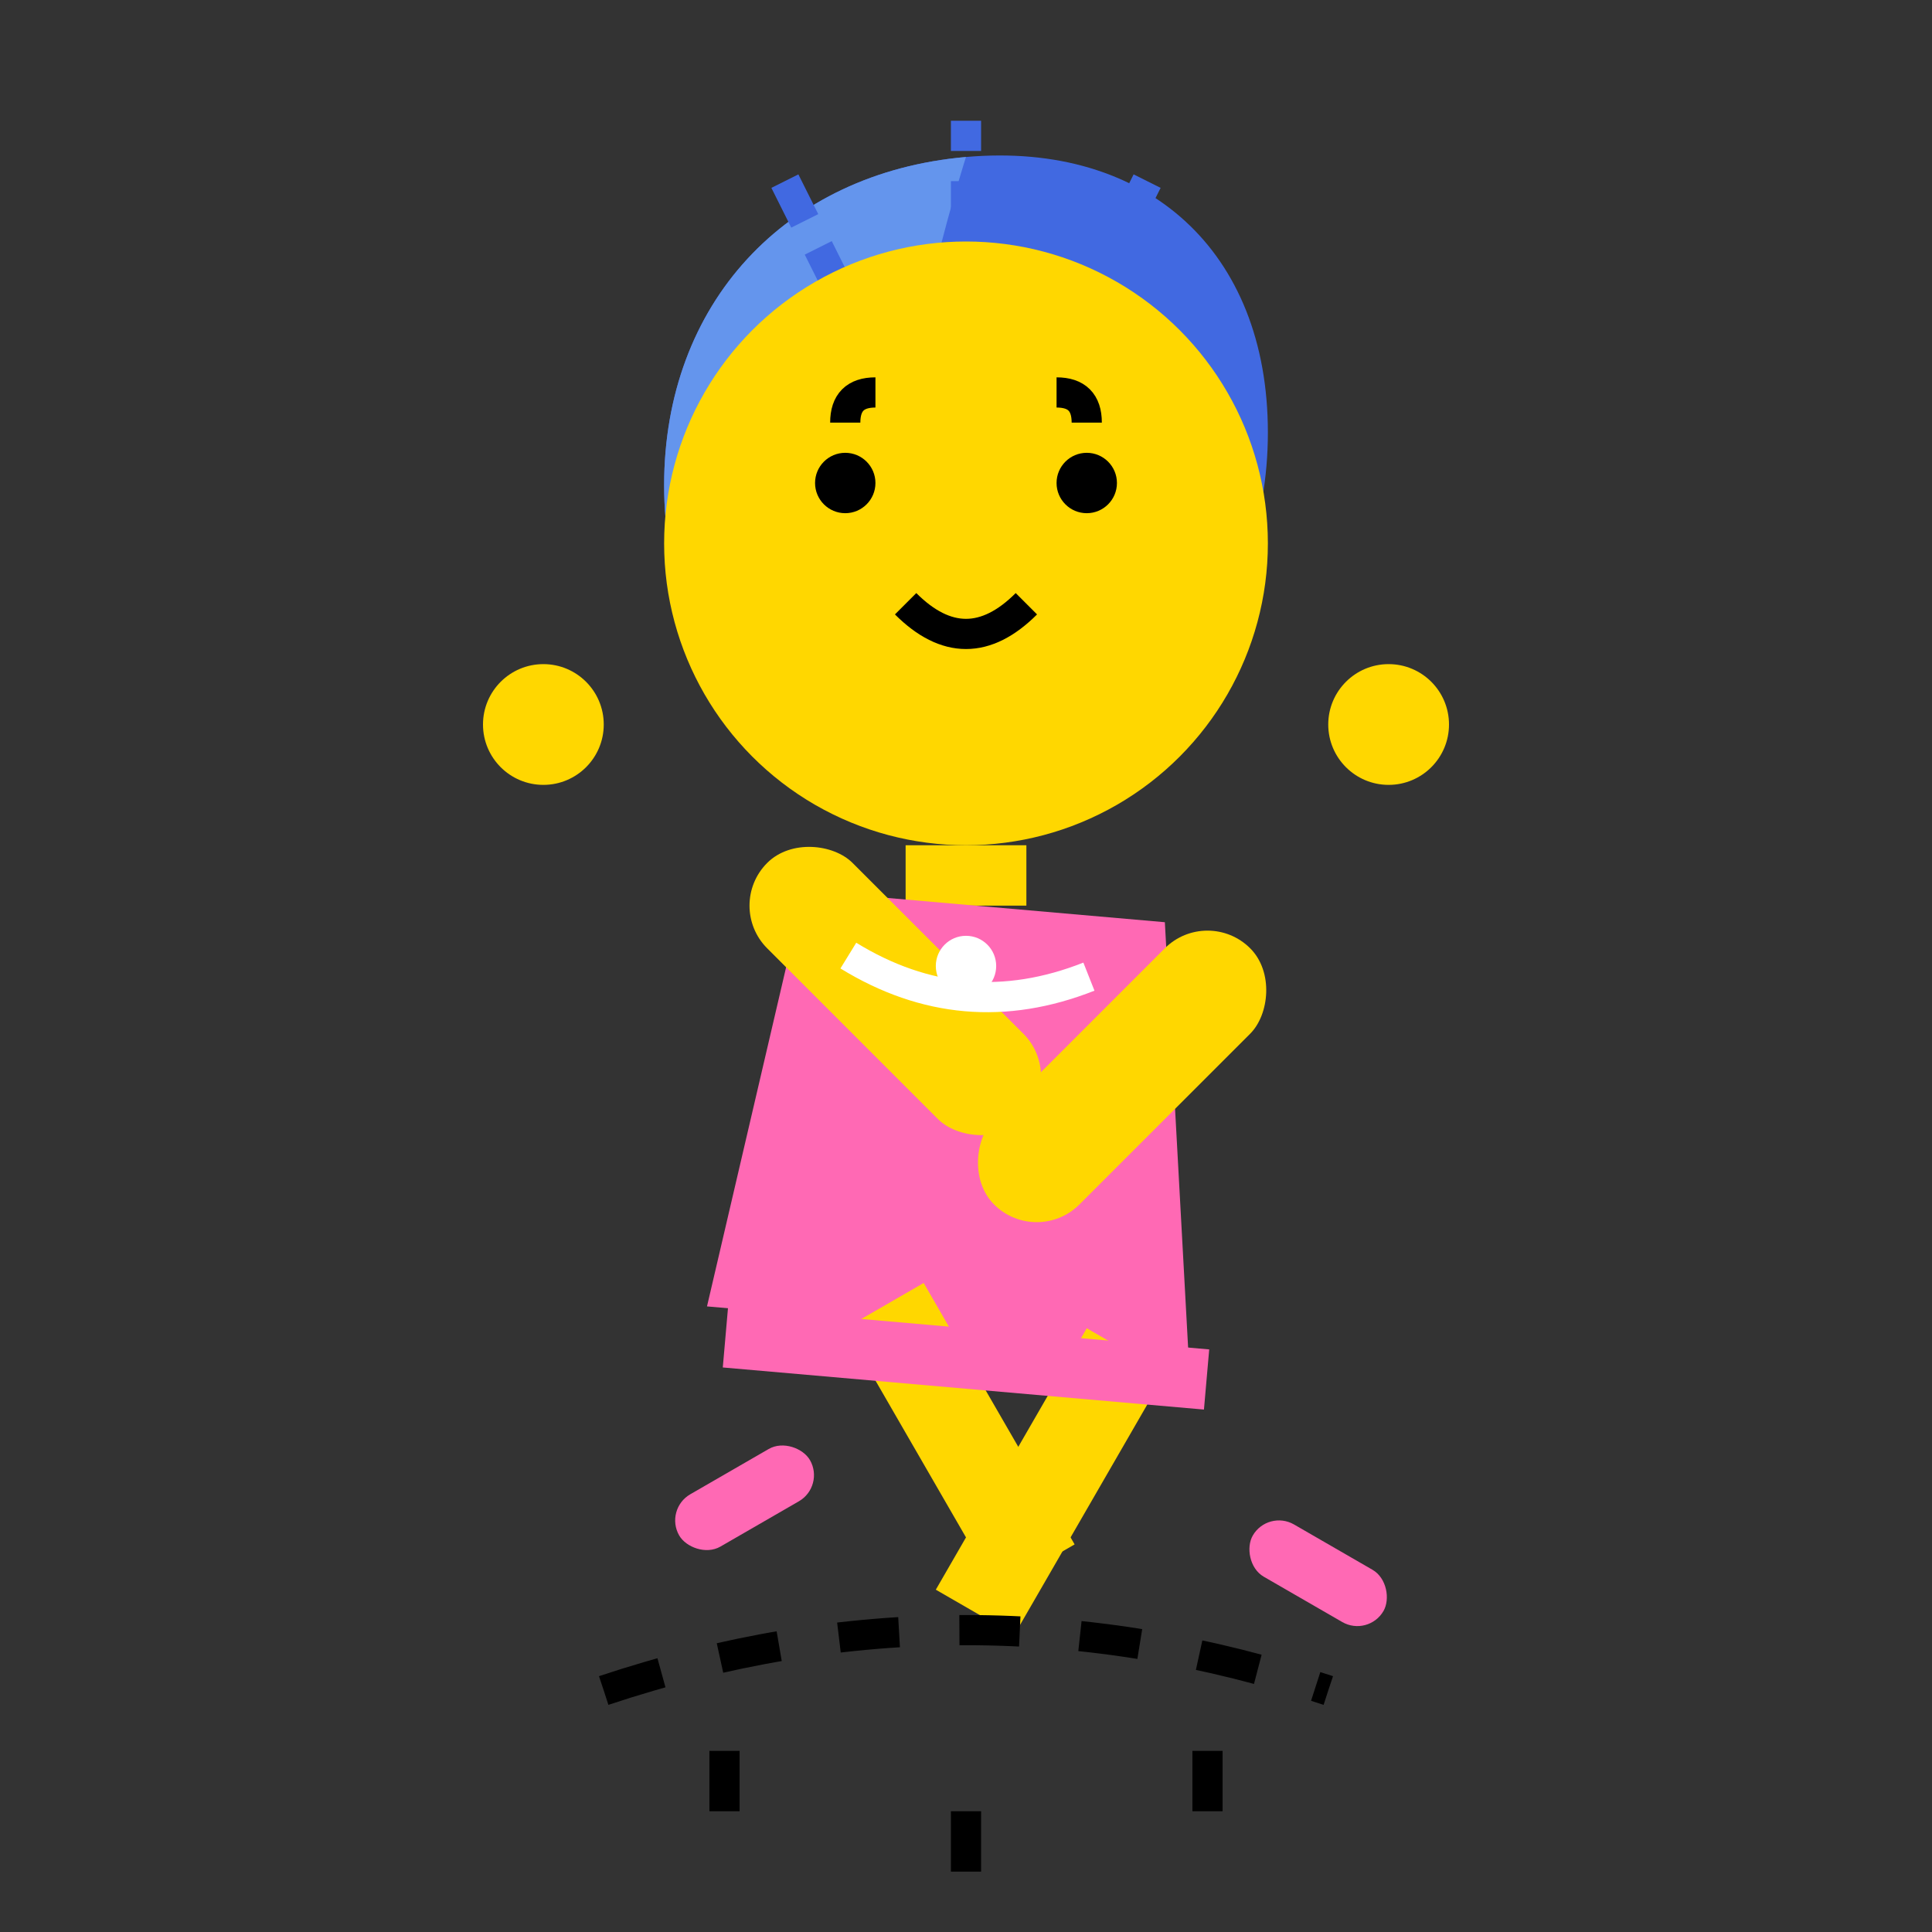 <svg width="64" height="64" xmlns="http://www.w3.org/2000/svg">
  <rect width="100%" height="100%" fill="#333333" stroke="none"/>
  <!-- Bulma Jumping Pose -->
  
  <!-- Hair (flowing up with jump) -->
  <path d="M32,8 C38,8 42,12 42,18 C42,24 38,28 32,28 C26,28 22,24 22,18 C22,12 26,8 32,8 Z" fill="#4169E1" transform="skewY(-5)"/> <!-- Blue hair -->
  <path d="M22,18 C22,12 26,8 32,8 C32,8 30,14 30,18 C30,22 32,28 32,28 C26,28 22,24 22,18 Z" fill="#6495ED" transform="skewY(-5)"/> <!-- Hair highlight -->
  
  <!-- Motion lines in hair (upward) -->
  <path d="M28,10 L26,6 M32,8 L32,4 M36,10 L38,6" stroke="#4169E1" stroke-width="1" stroke-dasharray="2,1"/>
  
  <!-- Head (looking up) -->
  <circle cx="32" cy="18" r="10" fill="#FFD700"/>
  
  <!-- Face -->
  <circle cx="28" cy="16" r="1" fill="#000000"/> <!-- Left eye -->
  <circle cx="36" cy="16" r="1" fill="#000000"/> <!-- Right eye -->
  <path d="M30,20 Q32,22 34,20" stroke="#000000" stroke-width="1" fill="none"/> <!-- Smile -->
  <path d="M28,14 Q28,13 29,13" stroke="#000000" stroke-width="1" fill="none"/> <!-- Left eyebrow -->
  <path d="M35,13 Q36,13 36,14" stroke="#000000" stroke-width="1" fill="none"/> <!-- Right eyebrow -->
  
  <!-- Neck -->
  <rect x="30" y="28" width="4" height="2" fill="#FFD700"/>
  
  <!-- Torso - Dress/Outfit (slightly arched back) -->
  <path d="M26,30 L38,30 L40,44 L24,44 Z" fill="#FF69B4" transform="rotate(5 32 37)"/> <!-- Pink dress/top -->
  
  <!-- Arms (raised for jump) -->
  <rect x="24" y="30" width="4" height="12" rx="2" transform="rotate(-45 24 30)" fill="#FFD700"/> <!-- Left arm up -->
  <rect x="40" y="30" width="4" height="12" rx="2" transform="rotate(45 40 30)" fill="#FFD700"/> <!-- Right arm up -->
  
  <!-- Hands -->
  <circle cx="18" cy="24" r="2" fill="#FFD700"/> <!-- Left hand -->
  <circle cx="46" cy="24" r="2" fill="#FFD700"/> <!-- Right hand -->
  
  <!-- Legs (bent for jump) -->
  <rect x="28" y="44" width="3" height="10" transform="rotate(-30 28 44)" fill="#FFD700"/> <!-- Left leg -->
  <rect x="36" y="44" width="3" height="10" transform="rotate(30 36 44)" fill="#FFD700"/> <!-- Right leg -->
  
  <!-- Feet -->
  <rect x="22" y="50" width="5" height="2" rx="1" transform="rotate(-30 22 50)" fill="#FF69B4"/> <!-- Left shoe -->
  <rect x="42" y="50" width="5" height="2" rx="1" transform="rotate(30 42 50)" fill="#FF69B4"/> <!-- Right shoe -->
  
  <!-- Accessories -->
  <circle cx="32" cy="32" r="1" fill="#FFFFFF"/> <!-- Necklace pendant -->
  <path d="M28,32 Q32,34 36,32" stroke="#FFFFFF" stroke-width="1" fill="none" transform="rotate(5 32 33)"/> <!-- Necklace chain -->
  <rect x="24" y="44" width="16" height="2" fill="#FF69B4" transform="rotate(5 32 45)"/> <!-- Belt/waistband -->
  
  <!-- Jump effect/motion lines -->
  <path d="M20,56 Q32,52 44,56" stroke="#000000" stroke-width="1" stroke-dasharray="2,2" fill="none"/> <!-- Ground impact line -->
  <line x1="24" y1="60" x2="24" y2="56" stroke="#000000" stroke-width="1" stroke-dasharray="2,2"/>
  <line x1="32" y1="62" x2="32" y2="58" stroke="#000000" stroke-width="1" stroke-dasharray="2,2"/>
  <line x1="40" y1="60" x2="40" y2="56" stroke="#000000" stroke-width="1" stroke-dasharray="2,2"/>
</svg>